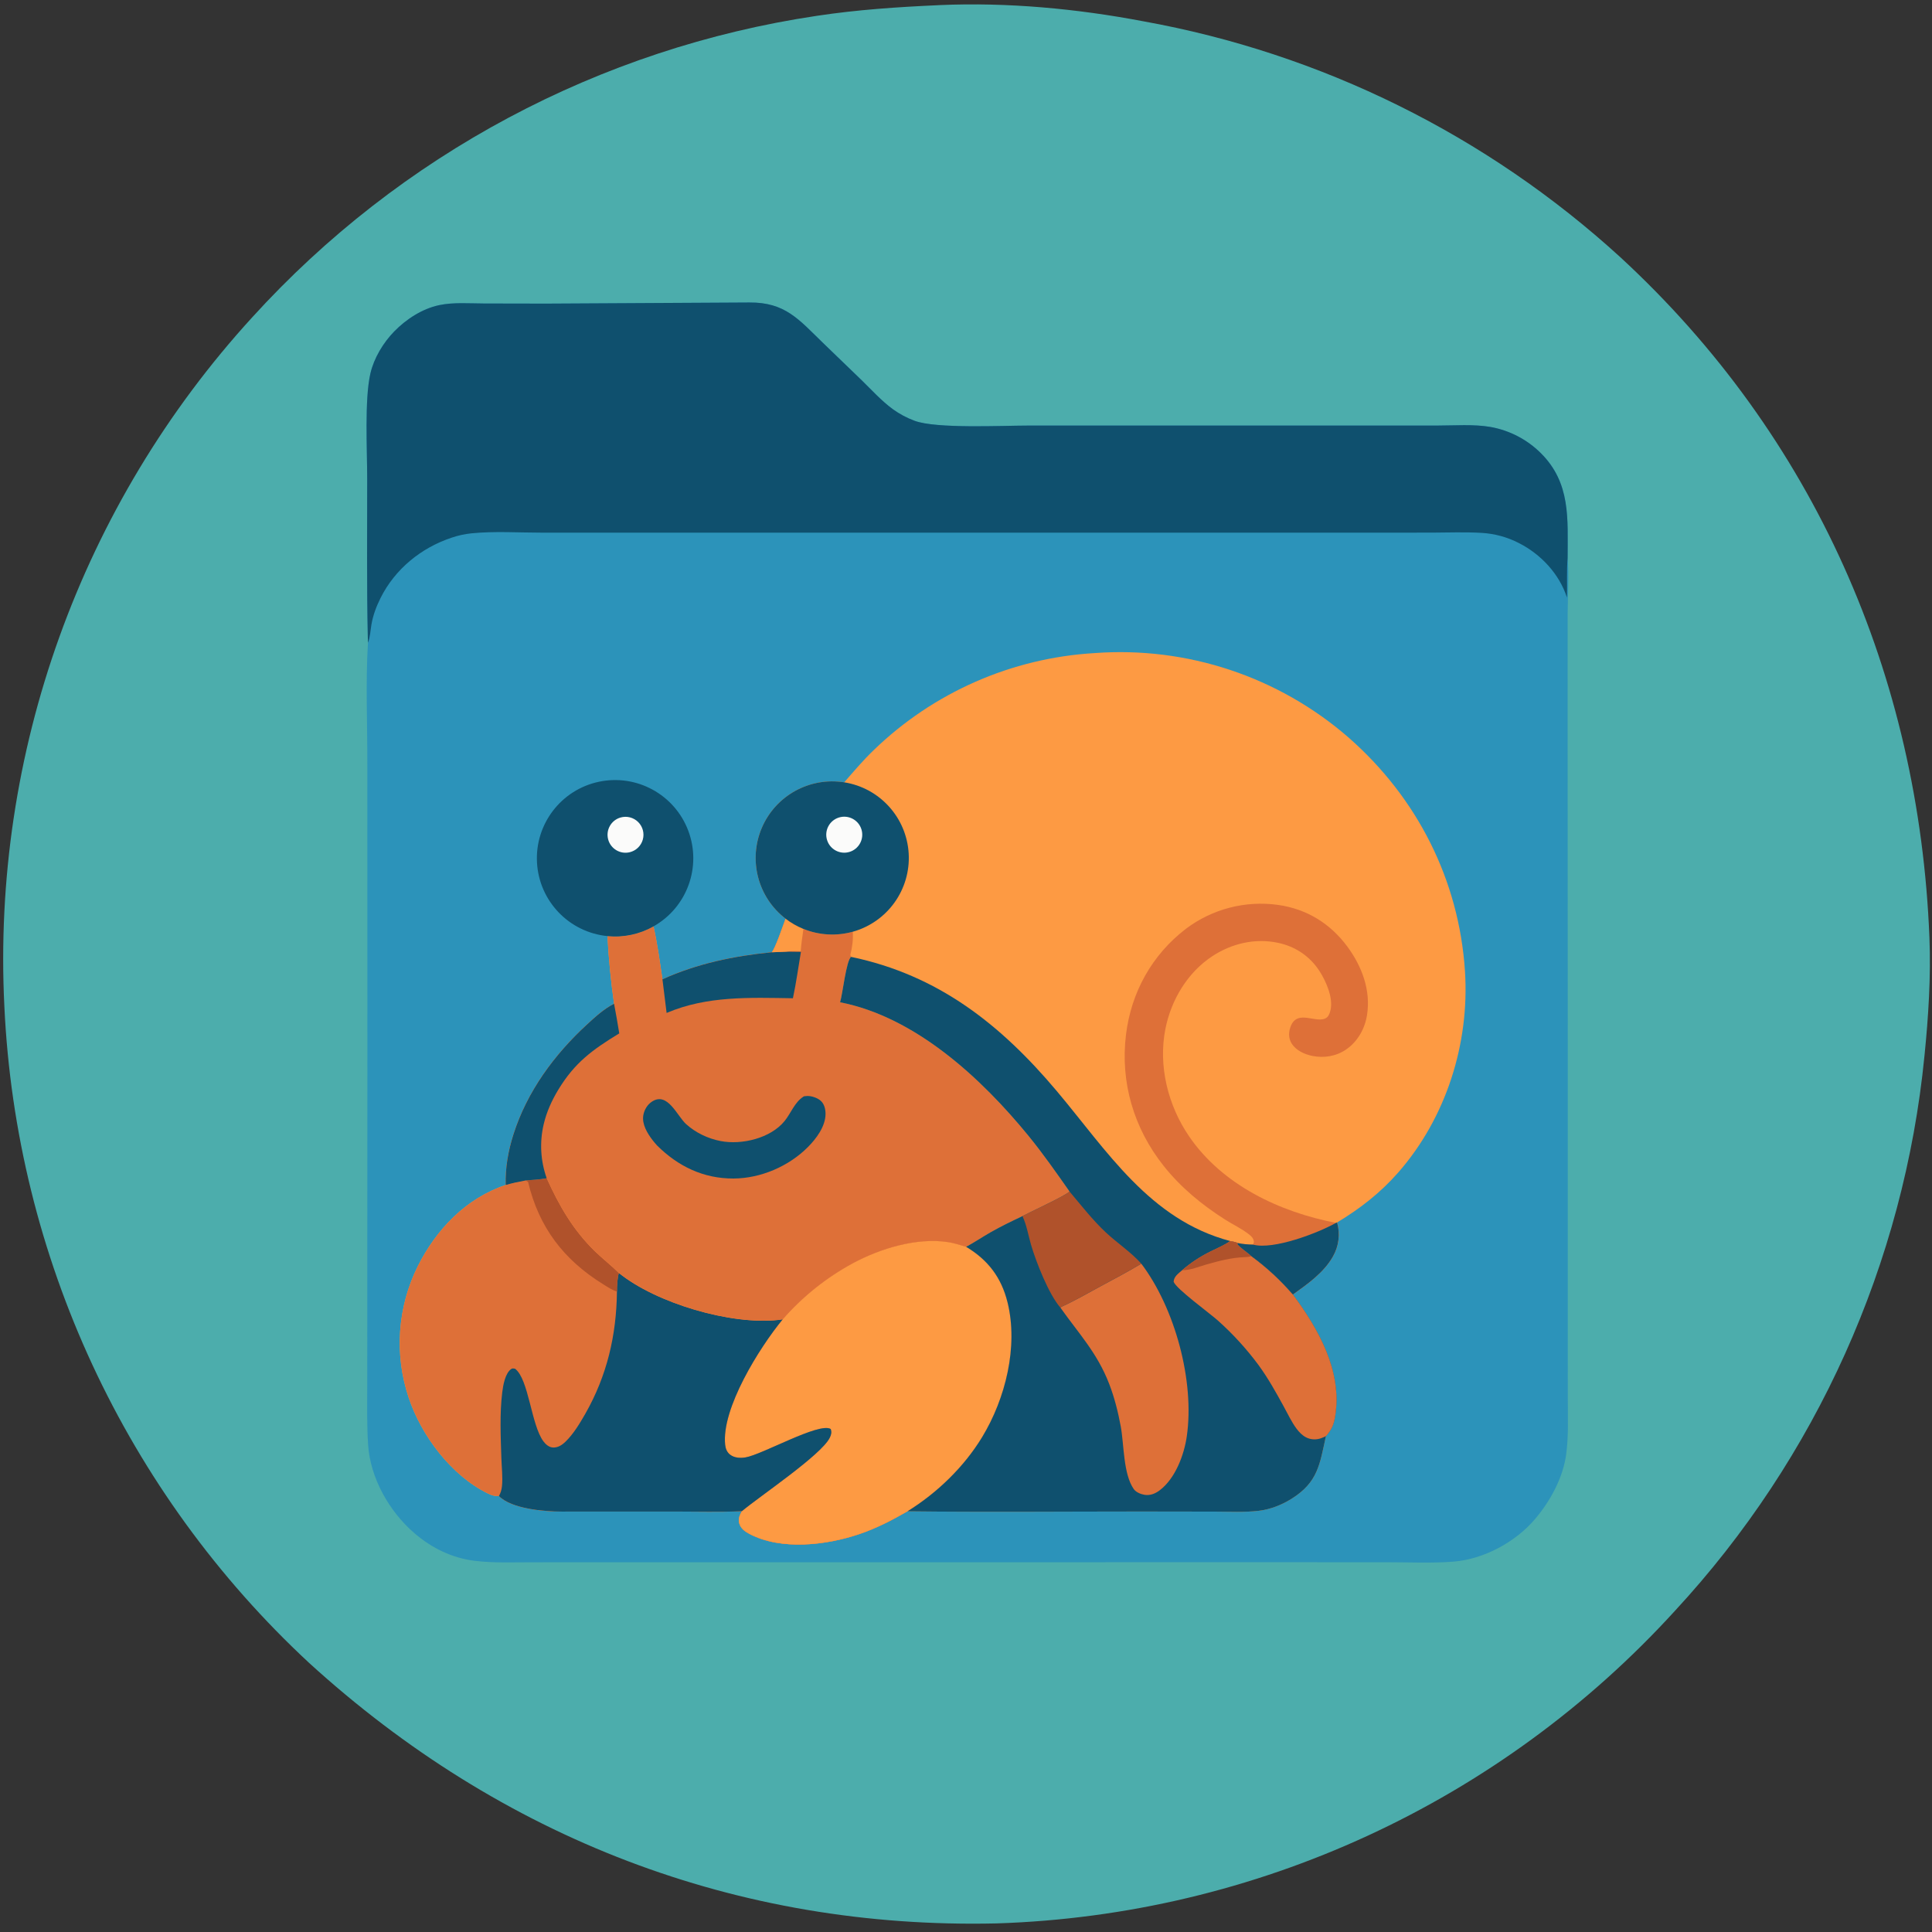 <?xml version="1.0" encoding="utf-8" ?>
<svg xmlns="http://www.w3.org/2000/svg" xmlns:xlink="http://www.w3.org/1999/xlink" width="706" height="706">
	<rect width="100%" height="100%" fill="#333333" stroke="none"/>
	<path fill="#4CADAC" d="M342.82 1.896C343.014 1.881 343.209 1.87 343.404 1.862C368.129 0.784 393.479 3.161 417.761 7.774C482.836 19.5 543.271 49.384 592.095 93.977C662.855 159.195 701.277 246.8 705.06 342.626C705.626 356.96 704.689 371.544 703.251 385.806C695.783 461.534 663.772 532.747 612.095 588.602C548.307 658.602 458.91 699.814 364.255 702.856C269.271 705.055 183.072 671.56 112.969 607.682C45.862 545.363 5.873 459.209 1.593 367.728C-3.014 275.085 29.594 184.441 92.162 115.963C146.192 56.537 219.099 17.61 298.538 5.775C313.227 3.551 327.994 2.56 342.82 1.896Z"/>
	<path fill="#2C93BA" d="M134.463 234.857C134.439 234.249 134.421 233.642 134.409 233.034C133.992 213.668 134.185 194.263 134.183 174.892C134.182 164.545 133.17 145.875 135.362 136.439C136.662 130.84 140.054 125.228 144.046 121.134C148.437 116.632 154.279 112.821 160.496 111.504C165.691 110.403 171.555 110.89 176.852 110.904L199.61 110.948L273.822 110.536C286.968 110.429 291.942 116.787 300.674 125.241L314.946 139.014C318.582 142.574 322.134 146.494 326.238 149.507C328.687 151.283 331.367 152.715 334.205 153.762C342.138 156.728 366.193 155.516 375.67 155.512L493.386 155.509L525.327 155.505C531.647 155.503 538.392 154.955 544.626 156.014C551.597 157.249 558.024 160.585 563.046 165.574C574.041 176.496 572.852 189.588 572.849 203.841C573.422 210.377 572.899 217.23 572.862 223.797L572.848 260.351L572.9 382.481L572.9 481.834L572.914 511.337C572.911 517.973 573.213 524.807 572.328 531.391C571.164 540.051 566.521 548.526 560.926 555.121C553.795 563.525 542.179 569.787 531.154 570.657C523.238 571.282 515.055 570.88 507.106 570.878L464.018 570.867L328.904 570.877L225.302 570.877L194.303 570.893C187.417 570.894 180.407 571.194 173.561 570.372C165.222 569.371 157.808 565.725 151.452 560.272C142.29 552.41 135.332 540.188 134.521 528.025C134.053 521.009 134.195 513.908 134.203 506.878L134.221 477.583L134.255 384.17L134.238 280.298C134.301 265.436 133.557 249.6 134.463 234.857Z"/>
	<path fill="#0F506E" d="M134.463 234.857C134.439 234.249 134.421 233.642 134.409 233.034C133.992 213.668 134.185 194.263 134.183 174.892C134.182 164.545 133.17 145.875 135.362 136.439C136.662 130.84 140.054 125.228 144.046 121.134C148.437 116.632 154.279 112.821 160.496 111.504C165.691 110.403 171.555 110.89 176.852 110.904L199.61 110.948L273.822 110.536C286.968 110.429 291.942 116.787 300.674 125.241L314.946 139.014C318.582 142.574 322.134 146.494 326.238 149.507C328.687 151.283 331.367 152.715 334.205 153.762C342.138 156.728 366.193 155.516 375.67 155.512L493.386 155.509L525.327 155.505C531.647 155.503 538.392 154.955 544.626 156.014C551.597 157.249 558.024 160.585 563.046 165.574C574.041 176.496 572.852 189.588 572.849 203.841C572.46 208.625 572.735 213.551 572.614 218.362C569.801 209.718 563.122 202.577 555.09 198.472C550.824 196.268 546.141 194.99 541.347 194.724C535.31 194.374 529.171 194.612 523.126 194.638L495.026 194.648L395.508 194.648L249.493 194.647L198.291 194.65C189.824 194.657 180.571 194.042 172.205 194.899C169.788 195.154 167.407 195.677 165.105 196.458C153.926 200.139 144.326 207.958 139.051 218.548C137.493 221.676 136.317 224.819 135.722 228.264C135.358 230.366 135.279 232.893 134.463 234.857Z"/>
	<path fill="#FD9A43" d="M308.5 285.878C311.974 281.895 315.396 277.841 319.21 274.175C341.006 253.047 369.66 240.442 399.962 238.654C433.786 236.144 467.21 247.253 492.8 269.512C517.861 291.475 533.173 321.581 535.337 354.912C537.053 381.336 528.443 408.504 510.931 428.476C504.449 435.869 496.99 441.672 488.6 446.718C489.785 450.91 489.229 455.403 487.058 459.18C483.728 465.082 477.835 469.178 472.446 473.045C481.813 485.695 490.481 500.913 487.938 517.319C487.445 520.501 486.657 522.399 484.533 524.8C482.251 535.067 481.675 541.594 471.961 547.691C468.384 549.936 464.171 551.585 459.964 552.079C454.736 552.692 449.228 552.386 443.961 552.378L416.88 552.337C388.468 552.34 360.033 552.614 331.623 552.261C325.897 555.571 320.1 558.56 313.805 560.67C301.885 564.664 285.485 566.629 273.899 560.549C272.221 559.668 270.642 558.54 270.136 556.613C269.696 554.94 270.313 553.666 271.105 552.224C263.036 552.601 254.881 552.348 246.799 552.348L205.229 552.366C198.913 552.358 187.015 551.396 182.328 546.699C180.672 546.75 179.696 546.441 178.221 545.717C164.916 539.186 153.946 524.604 149.35 510.748C144.026 494.904 145.236 477.591 152.712 462.642C159.489 449.178 170.311 437.871 184.801 433.026C184.623 426.697 185.733 420.513 187.649 414.491C192.611 398.893 202.501 385.454 214.427 374.451C217.484 371.631 220.671 368.707 224.396 366.787C223.225 358.588 222.418 350.341 221.976 342.07C227.818 342.643 233.695 341.403 238.808 338.518C240.238 344.908 241.113 351.393 242.076 357.866C254.821 352.11 268.16 349.35 282.003 347.985C283.269 346.773 286.206 337.955 287.081 335.717C276.925 327.922 273.354 314.23 278.409 302.468C283.464 290.706 295.856 283.874 308.5 285.878Z"/>
	<path fill="#DE7038" d="M199.776 430.553C204.298 440.551 209.342 449.369 217.278 457.137C220.128 459.927 223.326 462.371 226.14 465.175C239.811 476.232 267.047 484.252 284.382 482.342C284.931 482.285 285.478 482.209 286.022 482.114C293.288 473.796 301.983 466.844 311.696 461.587C321.7 456.233 334.818 452.189 346.287 453.867C348.532 454.195 350.872 454.957 353.047 455.609C361.026 460.407 365.907 466.771 368.169 475.876C372.188 492.057 367.4 511.168 358.892 525.166C352.256 536.084 342.454 545.542 331.623 552.261C325.897 555.571 320.1 558.56 313.805 560.67C301.885 564.664 285.485 566.629 273.899 560.549C272.221 559.668 270.642 558.54 270.136 556.613C269.696 554.94 270.313 553.666 271.105 552.224C263.036 552.601 254.881 552.348 246.799 552.348L205.229 552.366C198.913 552.358 187.015 551.396 182.328 546.699C180.672 546.75 179.696 546.441 178.221 545.717C164.916 539.186 153.946 524.604 149.35 510.748C144.026 494.904 145.236 477.591 152.712 462.642C159.489 449.178 170.311 437.871 184.801 433.026C187.212 432.328 189.607 431.817 192.076 431.366C194.625 431.148 197.268 431.051 199.776 430.553Z"/>
	<path fill="#FD9A43" d="M286.022 482.114C293.288 473.796 301.983 466.844 311.696 461.587C321.7 456.233 334.818 452.189 346.287 453.867C348.532 454.195 350.872 454.957 353.047 455.609C361.026 460.407 365.907 466.771 368.169 475.876C372.188 492.057 367.4 511.168 358.892 525.166C352.256 536.084 342.454 545.542 331.623 552.261C325.897 555.571 320.1 558.56 313.805 560.67C301.885 564.664 285.485 566.629 273.899 560.549C272.221 559.668 270.642 558.54 270.136 556.613C269.696 554.94 270.313 553.666 271.105 552.224C277.649 546.726 299.991 531.787 303.196 525.429C303.758 524.315 303.982 523.37 303.563 522.189C299.359 519.617 278.535 531.577 272.39 532.572C270.516 532.876 268.389 532.778 266.822 531.581C265.655 530.689 265.143 529.382 264.991 527.955C263.578 514.705 277.508 492.469 286.022 482.114Z"/>
	<path fill="#0F506E" d="M226.14 465.175C239.811 476.232 267.047 484.252 284.382 482.342C284.931 482.285 285.478 482.209 286.022 482.114C277.508 492.469 263.578 514.705 264.991 527.955C265.143 529.382 265.655 530.689 266.822 531.581C268.389 532.778 270.516 532.876 272.39 532.572C278.535 531.577 299.359 519.617 303.563 522.189C303.982 523.37 303.758 524.315 303.196 525.429C299.991 531.787 277.649 546.726 271.105 552.224C263.036 552.601 254.881 552.348 246.799 552.348L205.229 552.366C198.913 552.358 187.015 551.396 182.328 546.699C182.96 545.541 183.304 544.397 183.434 543.078C183.764 539.756 183.319 536.193 183.214 532.849C182.966 524.998 182.574 516.661 183.524 508.856C183.836 506.285 184.592 501.741 186.868 500.234C187.326 499.931 187.706 500.109 188.215 500.17C193.242 503.95 194.083 520.701 198.592 526.722C199.387 527.784 200.593 528.852 201.985 528.949C203.87 529.08 205.407 528.04 206.706 526.771C209.571 523.974 211.891 520.124 213.863 516.667C221.822 502.712 225.261 487.937 225.449 471.968C225.423 469.879 225.587 467.189 226.14 465.175Z"/>
	<path fill="#B0522B" d="M199.776 430.553C204.298 440.551 209.342 449.369 217.278 457.137C220.128 459.927 223.326 462.371 226.14 465.175C225.587 467.189 225.423 469.879 225.449 471.968C223.67 471.423 222.074 470.326 220.498 469.353C205.984 460.401 196.89 448.433 192.963 431.866L192.076 431.366C194.625 431.148 197.268 431.051 199.776 430.553Z"/>
	<path fill="#DE7038" d="M287.081 335.717C289.076 337.247 291.267 338.502 293.597 339.448C299.326 341.773 305.665 342.134 311.621 340.477C311.819 343.305 311.439 346.217 310.718 348.956L311.009 349.667C309.23 350.969 307.914 363.257 306.988 366.258C334.501 371.622 358.679 394.041 375.912 415.168C381.2 421.651 386.015 428.547 390.816 435.393C389.763 436.752 376.265 442.978 373.622 444.387C369.69 446.256 365.757 448.131 361.978 450.298C358.978 452.018 356.086 453.967 353.047 455.609C350.872 454.957 348.532 454.195 346.287 453.867C334.818 452.189 321.7 456.233 311.696 461.587C301.983 466.844 293.288 473.796 286.022 482.114C285.478 482.209 284.931 482.285 284.382 482.342C267.047 484.252 239.811 476.232 226.14 465.175C223.326 462.371 220.128 459.927 217.278 457.137C209.342 449.369 204.298 440.551 199.776 430.553C197.268 431.051 194.625 431.148 192.076 431.366C189.607 431.817 187.212 432.328 184.801 433.026C184.623 426.697 185.733 420.513 187.649 414.491C192.611 398.893 202.501 385.454 214.427 374.451C217.484 371.631 220.671 368.707 224.396 366.787C223.225 358.588 222.418 350.341 221.976 342.07C227.818 342.643 233.695 341.403 238.808 338.518C240.238 344.908 241.113 351.393 242.076 357.866C254.821 352.11 268.16 349.35 282.003 347.985C283.269 346.773 286.206 337.955 287.081 335.717Z"/>
	<path fill="#0F506E" d="M287.318 347.765L292.673 347.843C291.726 353.477 290.942 359.199 289.753 364.784C274.053 364.55 258.327 363.855 243.595 370.156L242.076 357.866C254.821 352.11 268.16 349.35 282.003 347.985L287.318 347.765Z"/>
	<path fill="#0F506E" d="M224.396 366.787C225.078 370.391 225.711 374.003 226.296 377.623C216.557 383.571 210.026 388.262 203.997 398.24C201.626 402.164 199.749 406.29 198.695 410.766C197.134 417.327 197.51 424.2 199.776 430.553C197.268 431.051 194.625 431.148 192.076 431.366C189.607 431.817 187.212 432.328 184.801 433.026C184.623 426.697 185.733 420.513 187.649 414.491C192.611 398.893 202.501 385.454 214.427 374.451C217.484 371.631 220.671 368.707 224.396 366.787Z"/>
	<path fill="#FD9A43" d="M287.081 335.717C289.076 337.247 291.267 338.502 293.597 339.448C293.232 342.145 292.79 344.857 292.606 347.573C290.832 347.539 289.069 347.433 287.318 347.765L282.003 347.985C283.269 346.773 286.206 337.955 287.081 335.717Z"/>
	<path fill="#0F506E" d="M293.804 400.61C294.189 400.561 294.576 400.516 294.964 400.501C296.597 400.437 298.901 401.241 300.067 402.393C301.275 403.586 301.684 405.444 301.672 407.087C301.64 411.622 298.316 416.06 295.235 419.161C288.234 426.209 277.946 430.628 268.007 430.659C257.035 430.694 247.776 426.207 240.096 418.575C239.538 417.942 238.973 417.303 238.46 416.632C236.559 414.143 234.547 410.857 235.071 407.612C235.393 405.618 236.528 403.685 238.232 402.566C243.967 398.795 247.416 407.817 250.756 410.813C254.24 413.939 258.685 416.058 263.268 416.957C271.028 418.479 281.587 415.957 286.711 409.648C289.033 406.788 290.335 402.874 293.498 400.803C293.599 400.737 293.702 400.674 293.804 400.61Z"/>
	<path fill="#0F506E" d="M306.988 366.258C307.914 363.257 309.23 350.969 311.009 349.667C342.798 356.288 365.672 374.336 386.191 398.723C404.508 420.493 420.138 445.759 449.56 453.508C450.498 453.706 451.458 453.852 452.335 454.252L452.198 454.69C453.669 456.367 455.661 457.482 457.263 459.03C462.981 463.219 467.783 467.709 472.446 473.045C481.813 485.695 490.481 500.913 487.938 517.319C487.445 520.501 486.657 522.399 484.533 524.8C482.251 535.067 481.675 541.594 471.961 547.691C468.384 549.936 464.171 551.585 459.964 552.079C454.736 552.692 449.228 552.386 443.961 552.378L416.88 552.337C388.468 552.34 360.033 552.614 331.623 552.261C342.454 545.542 352.256 536.084 358.892 525.166C367.4 511.168 372.188 492.057 368.169 475.876C365.907 466.771 361.026 460.407 353.047 455.609C356.086 453.967 358.978 452.018 361.978 450.298C365.757 448.131 369.69 446.256 373.622 444.387C376.265 442.978 389.763 436.752 390.816 435.393C386.015 428.547 381.2 421.651 375.912 415.168C358.679 394.041 334.501 371.622 306.988 366.258Z"/>
	<path fill="#DE7038" d="M417.057 461.77C429.355 478.041 436.597 504.636 433.684 524.866C432.703 531.683 429.496 540.243 423.832 544.555C422.193 545.802 420.325 546.581 418.239 546.241C416.877 546.019 415.113 545.303 414.301 544.141C410.433 538.605 410.772 527.873 409.55 521.244C408.588 516.026 407.249 510.705 405.339 505.749C400.953 494.367 394.279 487.41 387.526 477.881C387.916 477.499 387.764 477.576 388.185 477.384C392.902 475.232 397.467 472.587 402.026 470.112C407.052 467.383 412.169 464.742 417.057 461.77Z"/>
	<path fill="#DE7038" d="M449.56 453.508C450.498 453.706 451.458 453.852 452.335 454.252L452.198 454.69C453.669 456.367 455.661 457.482 457.263 459.03C462.981 463.219 467.783 467.709 472.446 473.045C481.813 485.695 490.481 500.913 487.938 517.319C487.445 520.501 486.657 522.399 484.533 524.8C483.906 525.093 483.269 525.394 482.611 525.611C480.864 526.187 478.93 526.098 477.287 525.254C475.861 524.521 474.741 523.353 473.793 522.081C471.957 519.616 470.57 516.628 469.088 513.933C466.226 508.725 463.399 503.607 459.874 498.799C455.536 492.947 450.617 487.548 445.192 482.685C442.141 479.913 429.711 470.935 428.873 468.371C429 466.416 430.617 465.372 431.974 464.173C435.101 461.452 438.524 459.233 442.226 457.379C444.67 456.156 447.323 455.08 449.56 453.508Z"/>
	<path fill="#B0522B" d="M449.56 453.508C450.498 453.706 451.458 453.852 452.335 454.252L452.198 454.69C453.669 456.367 455.661 457.482 457.263 459.03C456.378 459.295 455.672 459.369 454.748 459.399C450.192 459.543 445.363 460.785 440.983 462.034C438.065 462.866 435.017 464.191 431.974 464.173C435.101 461.452 438.524 459.233 442.226 457.379C444.67 456.156 447.323 455.08 449.56 453.508Z"/>
	<path fill="#B0522B" d="M390.816 435.393C395.149 440.499 399.229 445.816 404.14 450.398C408.29 454.271 413.286 457.546 417.057 461.77C412.169 464.742 407.052 467.383 402.026 470.112C397.467 472.587 392.902 475.232 388.185 477.384C387.764 477.576 387.916 477.499 387.526 477.881C383.23 472.961 378.598 461.13 376.764 454.864C375.773 451.482 375.149 447.546 373.622 444.387C376.265 442.978 389.763 436.752 390.816 435.393Z"/>
	<path fill="#DE7038" d="M457.914 454.815L458.219 453.838C458.087 452.468 457.272 451.746 456.242 450.943C453.644 448.918 450.421 447.419 447.621 445.63C439.106 440.19 431.491 433.943 425.183 425.99C414.315 412.29 409.338 395.498 411.463 378.103C413.36 362.575 420.966 348.898 433.391 339.38C443.001 332.151 455.082 329.019 466.994 330.668C477.48 332.138 486.124 337.464 492.381 345.941C497.679 353.118 500.964 361.865 499.551 370.872C498.763 375.896 496.169 380.56 491.941 383.485C488.316 385.992 483.831 386.727 479.54 385.852C476.677 385.269 473.574 383.854 471.981 381.281C471.021 379.73 470.862 377.909 471.306 376.161C473.418 367.85 481.311 374.654 484.875 371.797C485.651 371.174 486.027 369.937 486.228 369.004C487.191 364.524 484.573 358.558 482.149 354.818C478.627 349.384 473.314 345.854 466.993 344.519C458.645 342.757 450.146 344.751 443.068 349.377C433.958 355.333 427.959 365.4 425.868 375.972C423.193 389.491 426.791 403.925 434.509 415.229C446.652 433.015 467.589 442.899 488.202 446.869L488.6 446.718C489.785 450.91 489.229 455.403 487.058 459.18C483.728 465.082 477.835 469.178 472.446 473.045C467.783 467.709 462.981 463.219 457.263 459.03C455.661 457.482 453.669 456.367 452.198 454.69L452.335 454.252C454.237 454.64 455.983 454.775 457.914 454.815Z"/>
	<path fill="#0F506E" d="M488.202 446.869L488.6 446.718C489.785 450.91 489.229 455.403 487.058 459.18C483.728 465.082 477.835 469.178 472.446 473.045C467.783 467.709 462.981 463.219 457.263 459.03C455.661 457.482 453.669 456.367 452.198 454.69L452.335 454.252C454.237 454.64 455.983 454.775 457.914 454.815C465.343 456.816 481.694 450.554 488.202 446.869Z"/>
	<path fill="#0F506E" d="M287.081 335.717C276.925 327.922 273.354 314.23 278.409 302.468C283.464 290.706 295.856 283.874 308.5 285.878C321.5 287.939 331.306 298.78 332.057 311.92C332.808 325.06 324.301 336.948 311.621 340.477C305.665 342.134 299.326 341.773 293.597 339.448C291.267 338.502 289.076 337.247 287.081 335.717Z"/>
	<path fill="#FBFBFA" d="M306.529 298.748C310.007 297.65 313.714 299.591 314.793 303.074C315.871 306.557 313.91 310.253 310.421 311.313C306.959 312.364 303.298 310.421 302.228 306.965C301.158 303.51 303.08 299.838 306.529 298.748Z"/>
	<path fill="#0F506E" d="M221.976 342.07C207.941 340.694 197.009 329.285 196.232 315.204C195.456 301.124 205.067 288.582 218.865 285.67C232.663 282.758 246.522 290.347 251.501 303.541C256.48 316.735 251.09 331.588 238.808 338.518C233.695 341.403 227.818 342.643 221.976 342.07Z"/>
	<path fill="#FBFBFA" d="M226.758 298.739C229.043 298.08 231.506 298.709 233.195 300.383C234.885 302.056 235.537 304.513 234.9 306.804C234.262 309.096 232.436 310.863 230.125 311.424C226.655 312.267 223.148 310.181 222.232 306.73C221.316 303.278 223.327 299.728 226.758 298.739Z"/>
</svg>
